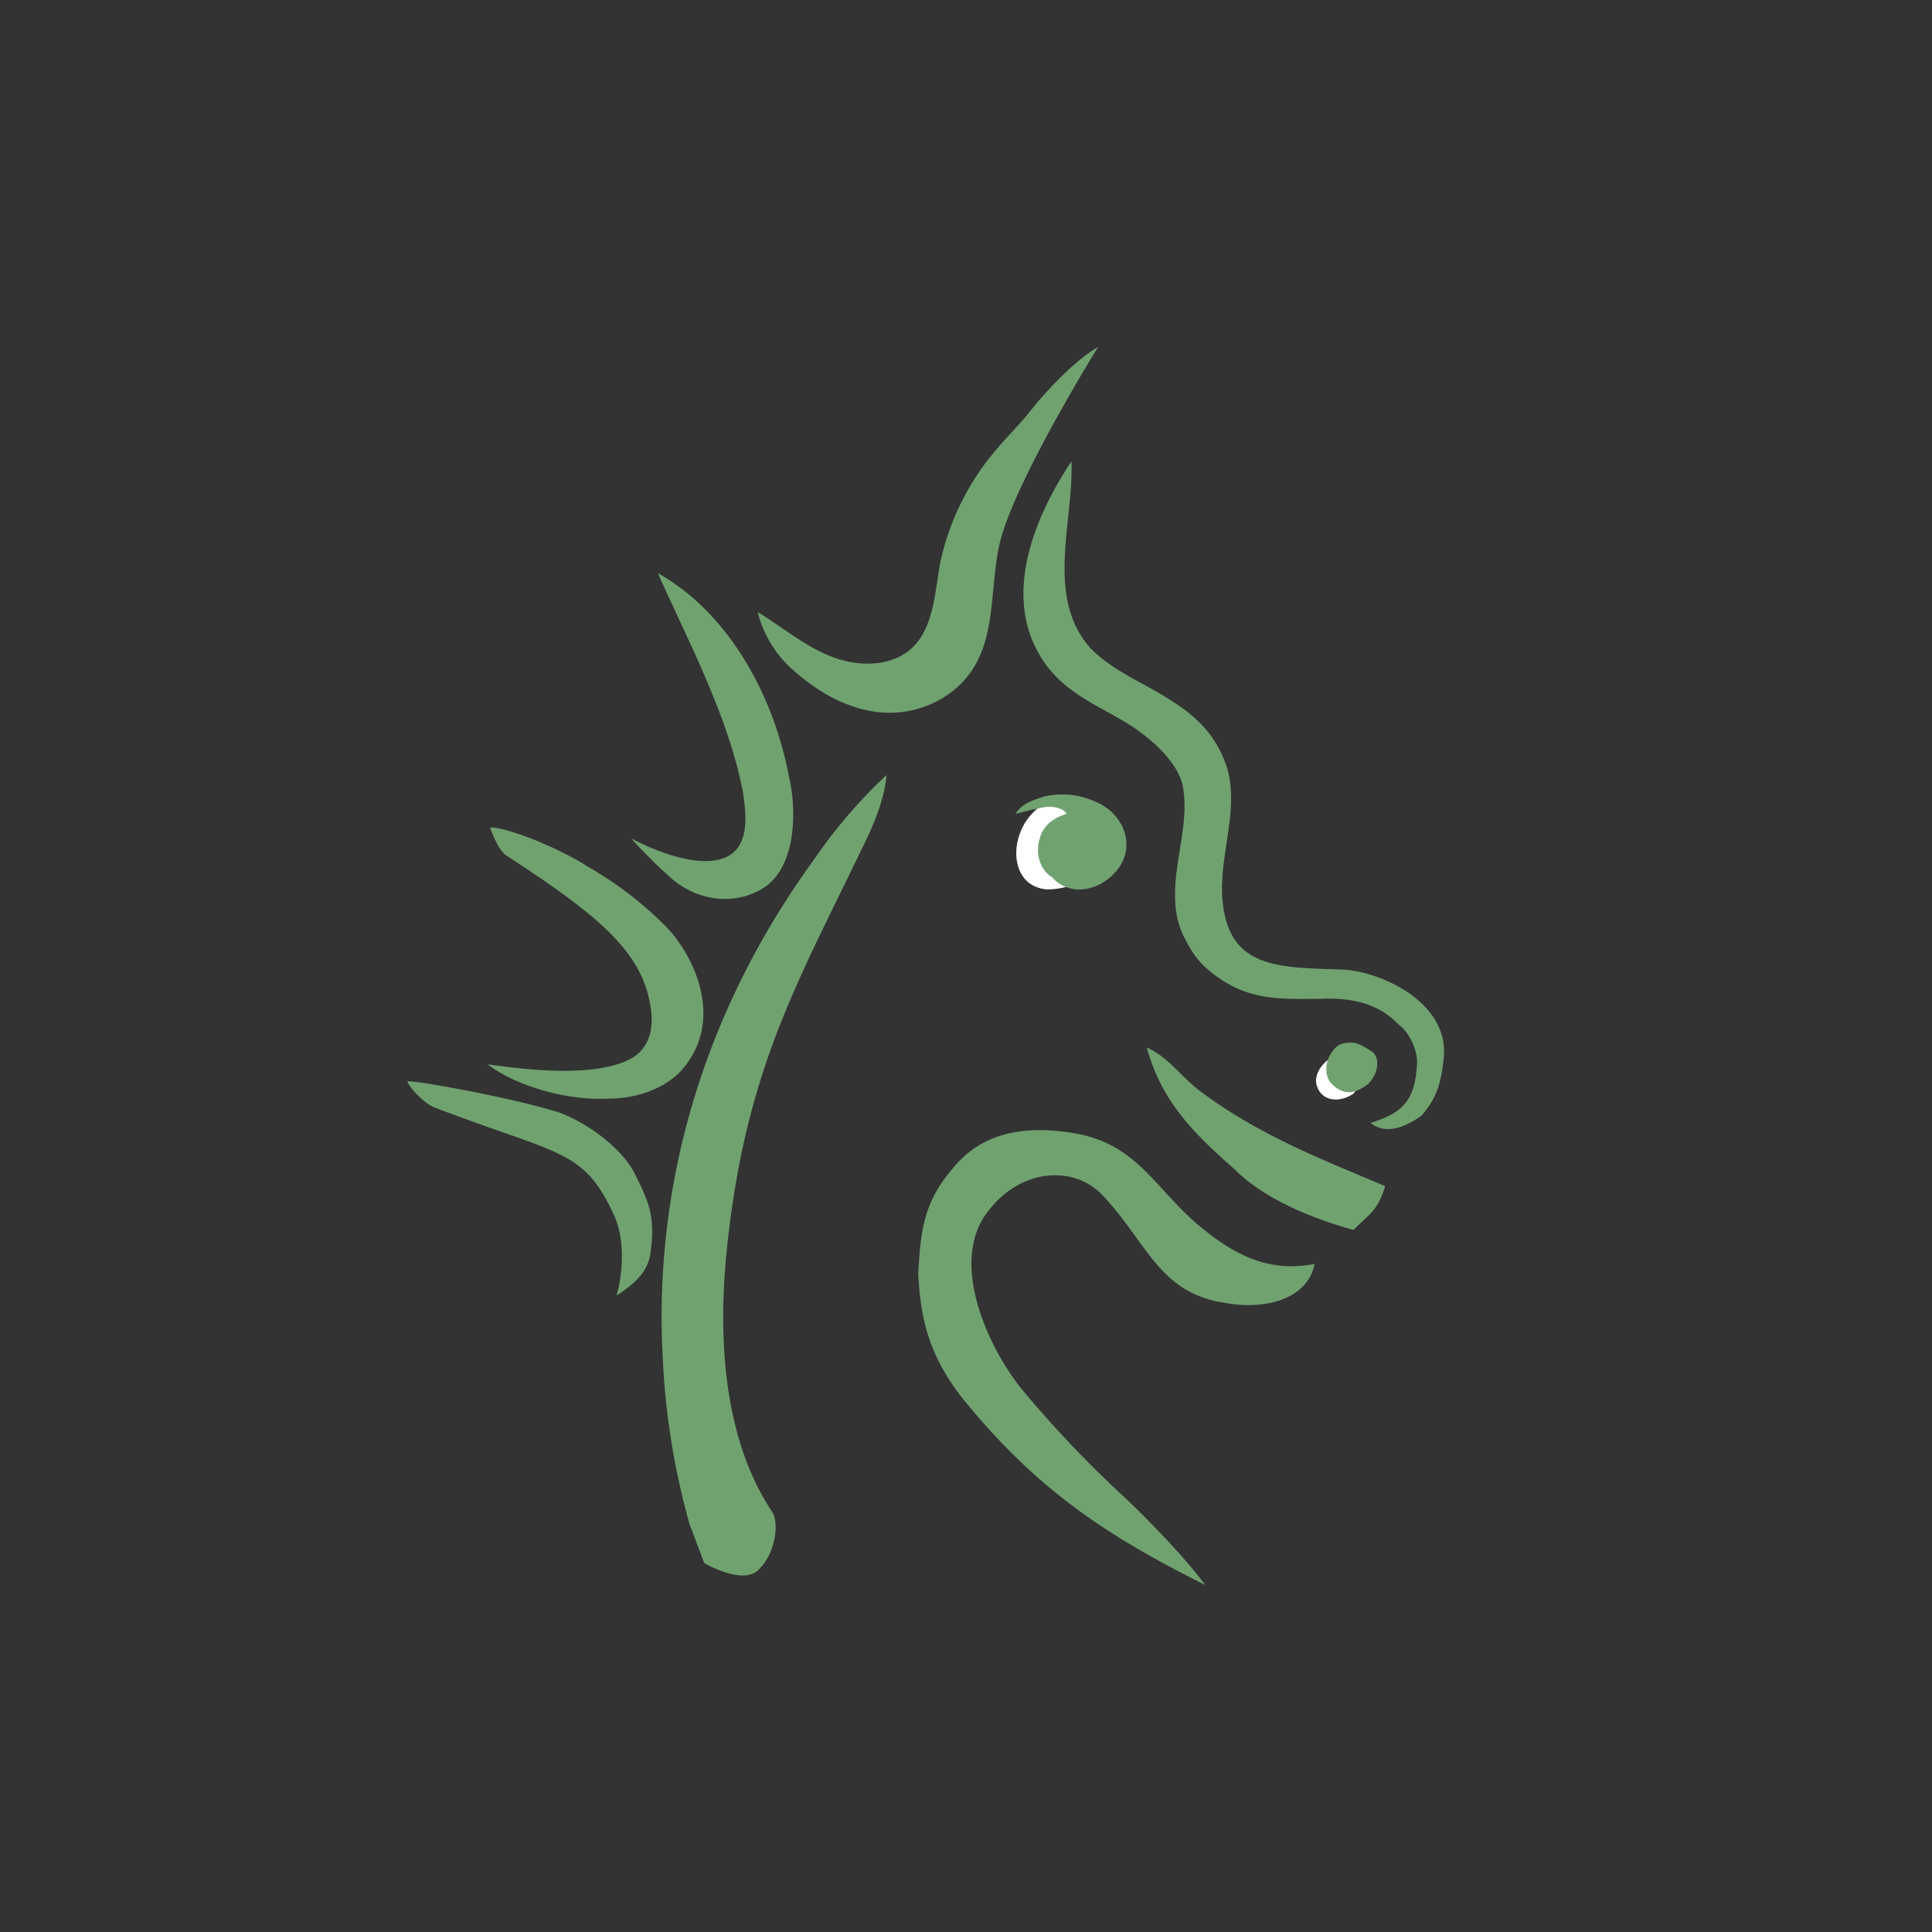 <svg xmlns="http://www.w3.org/2000/svg" id="svg2" width="192" height="192" version="1.1">
  <rect width="100%" height="100%" fill="#333333" stroke="none"/>
  <defs id="defs4">
    <style id="style917">
      .cls-5 {
        fill: #fff
      }
    </style>
  </defs>
  <g id="layer1" transform="translate(0 -860.362)">
    <rect id="rect1101" width="100%" height="100%"
      style="fill:#97db99;fill-opacity:1;fill-rule:evenodd;stroke:none;stroke-width:.993;stroke-opacity:1" />
    <path id="path1037"
      d="M102.126 941.739c-1.933 2.659-1.452 6.77 1.934 7.01 2.173 0 4.592-.966 5.318-3.144s-.24-4.107-1.933-5.559c-1.693-.962-3.867-.24-5.319 1.693"
      class="cls-5" style="stroke-width:.401" />
    <path id="path1055"
      d="M132.821 965.186c-1.203.481-2.406 1.93-1.93 3.14.482 1.452 2.175 1.693 3.61.726a6.145 6.145 0 0 0 .967-1.692c0-.967-.726-1.933-1.933-2.407-.24 0-.485.241-.726.241"
      class="cls-5" style="stroke-width:.401" />
    <path id="path1057"
      d="M134.269 963.975c.726 0 1.452.485 2.178.966.726.726.485 2.174-.485 3.14-1.204.967-2.407 1.204-3.61 0-.726-.721-.726-2.173 0-3.14.485-.726.966-.966 1.933-.966M118.8 981.863c3.385 2.9 7.011 5.074 11.844 4.107-.726 3.61-5.073 4.592-8.94 3.866-6.525-.966-7.737-6.044-12.084-10.636-2.9-3.14-8.219-2.655-11.359 1.452-4.107 5.073 0 13.777 3.381 17.888a113.25 113.25 0 0 0 10.392 10.885s5.066 4.813 7.737 8.451c-10.151-5.074-16.922-9.67-24.17-18.614-3.384-4.352-4.11-7.974-4.351-12.325.24-4.111.481-7.011 3.381-10.392 2.9-3.61 7.011-4.352 11.844-3.61 6.281.966 7.978 5.058 12.325 8.928zm.486-13.051c5.8 4.351 12.084 6.766 18.37 9.425-.727 2.407-1.453 2.66-3.145 4.352-4.352-1.203-8.94-3.14-11.84-6.044-4.111-3.61-7.252-6.767-8.704-12.081 2.178.963 3.385 2.9 5.319 4.352m-38.432-22.97a49.798 49.798 0 0 1 7.252-8.459c-.241 2.66-1.452 5.318-2.656 7.737-6.044 12.566-11.118 21.257-13.055 37.946-1.933 15.951 1.933 23.925 4.352 27.55.726 1.204.24 4.111-1.203 5.56-1.452 1.933-5.56-.482-5.56-.482l-1.455-3.866a72.888 72.888 0 0 1-2.66-16.445c-.966-17.398 4.112-34.56 14.985-49.545m27.558-21.02c2.407 2.406 5.319 3.384 8.218 5.318 2.656 1.692 4.352 3.61 5.315 6.525 1.203 4.107-.722 8.459-.482 12.81.482 7.248 5.56 7.008 12.081 7.248 3.87.24 10.637 3.385 9.91 8.944-.24 2.407-.721 3.867-2.173 5.56-1.693 1.203-3.61 1.932-5.074.725 3.14-.966 4.352-2.178 4.593-5.559.24-1.692-.967-3.63-1.693-4.11-1.203-1.204-3.14-2.9-7.973-2.656-3.63 0-6.77.24-10.152-2.178-1.692-1.203-2.406-2.174-3.385-4.107-2.174-4.592.726-9.91 0-14.499-.24-2.407-2.9-4.837-5.074-6.285-3.385-2.178-7.251-3.385-9.425-7.496-3.144-5.8-.485-13.051 3.381-18.851.24 6.044-2.66 13.532 1.933 18.61m-21.273 1.448c5.559-.726 5.559-5.8 6.285-9.91a25.509 25.509 0 0 1 4.825-10.393c1.933-2.406 2.904-3.14 4.592-5.318 3.87-4.592 6.285-5.8 6.285-5.8s-7.965 12.81-9.674 19.096c-1.452 5.559.24 12.325-6.044 15.95-5.318 2.9-10.637.486-14.259-2.658a11.435 11.435 0 0 1-3.854-6.049c3.61 2.178 7.01 5.56 11.844 5.078m-20.543 21.277c2.659 2.407 6.525 2.9 9.425.967 3.144-2.178 3.144-7.737 2.406-10.877-1.692-8.944-6.525-16.677-13.05-20.303 3.14 7.007 7.006 14.258 8.458 21.755.24 1.688.485 3.61-.24 5.073-1.693 3.381-7.737 1.204-10.878-.485a53.813 53.813 0 0 0 3.867 3.866m-8.443-1.207a36.623 36.623 0 0 1 7.977 6.044c2.66 2.66 6.045 9.185 1.693 14.259-1.693 1.933-4.593 2.904-7.252 2.904-4.107.24-9.184-1.204-12.084-3.385.726 0 9.666 1.692 14.038-.486 1.451-.722 2.903-2.406 1.933-6.28-1.203-5.078-6.04-8.704-13.777-13.782-.967-.481-1.452-1.688-1.934-2.9-.24-.485 4.593.726 9.426 3.61m4.813 30.47c1.448 2.904 2.174 4.352 1.688 7.978-.24 2.174-1.929 3.38-3.38 4.351 0 0 1.451-4.833-.486-8.458-2.9-6.045-5.318-5.56-17.403-10.152-1.448-.485-2.9-2.406-2.9-2.659 0-.253 9.666 1.452 14.5 2.9 2.658.726 6.525 3.385 7.977 6.044m47.857-29.732c2.178-2.406.966-5.8-1.93-7.01a7.994 7.994 0 0 0-5.318-.482c-.485.24-1.933.481-2.659 1.688a31.284 31.284 0 0 1 3.145-.721c1.688 0 1.929.721 1.929.721s-2.174.486-2.655 2.407c-.486 1.452 0 3.14 1.203 3.866 1.692 1.934 4.592 1.452 6.285-.485"
      style="fill:#70a270;fill-opacity:1;stroke-width:.401" />
  </g>
</svg>
